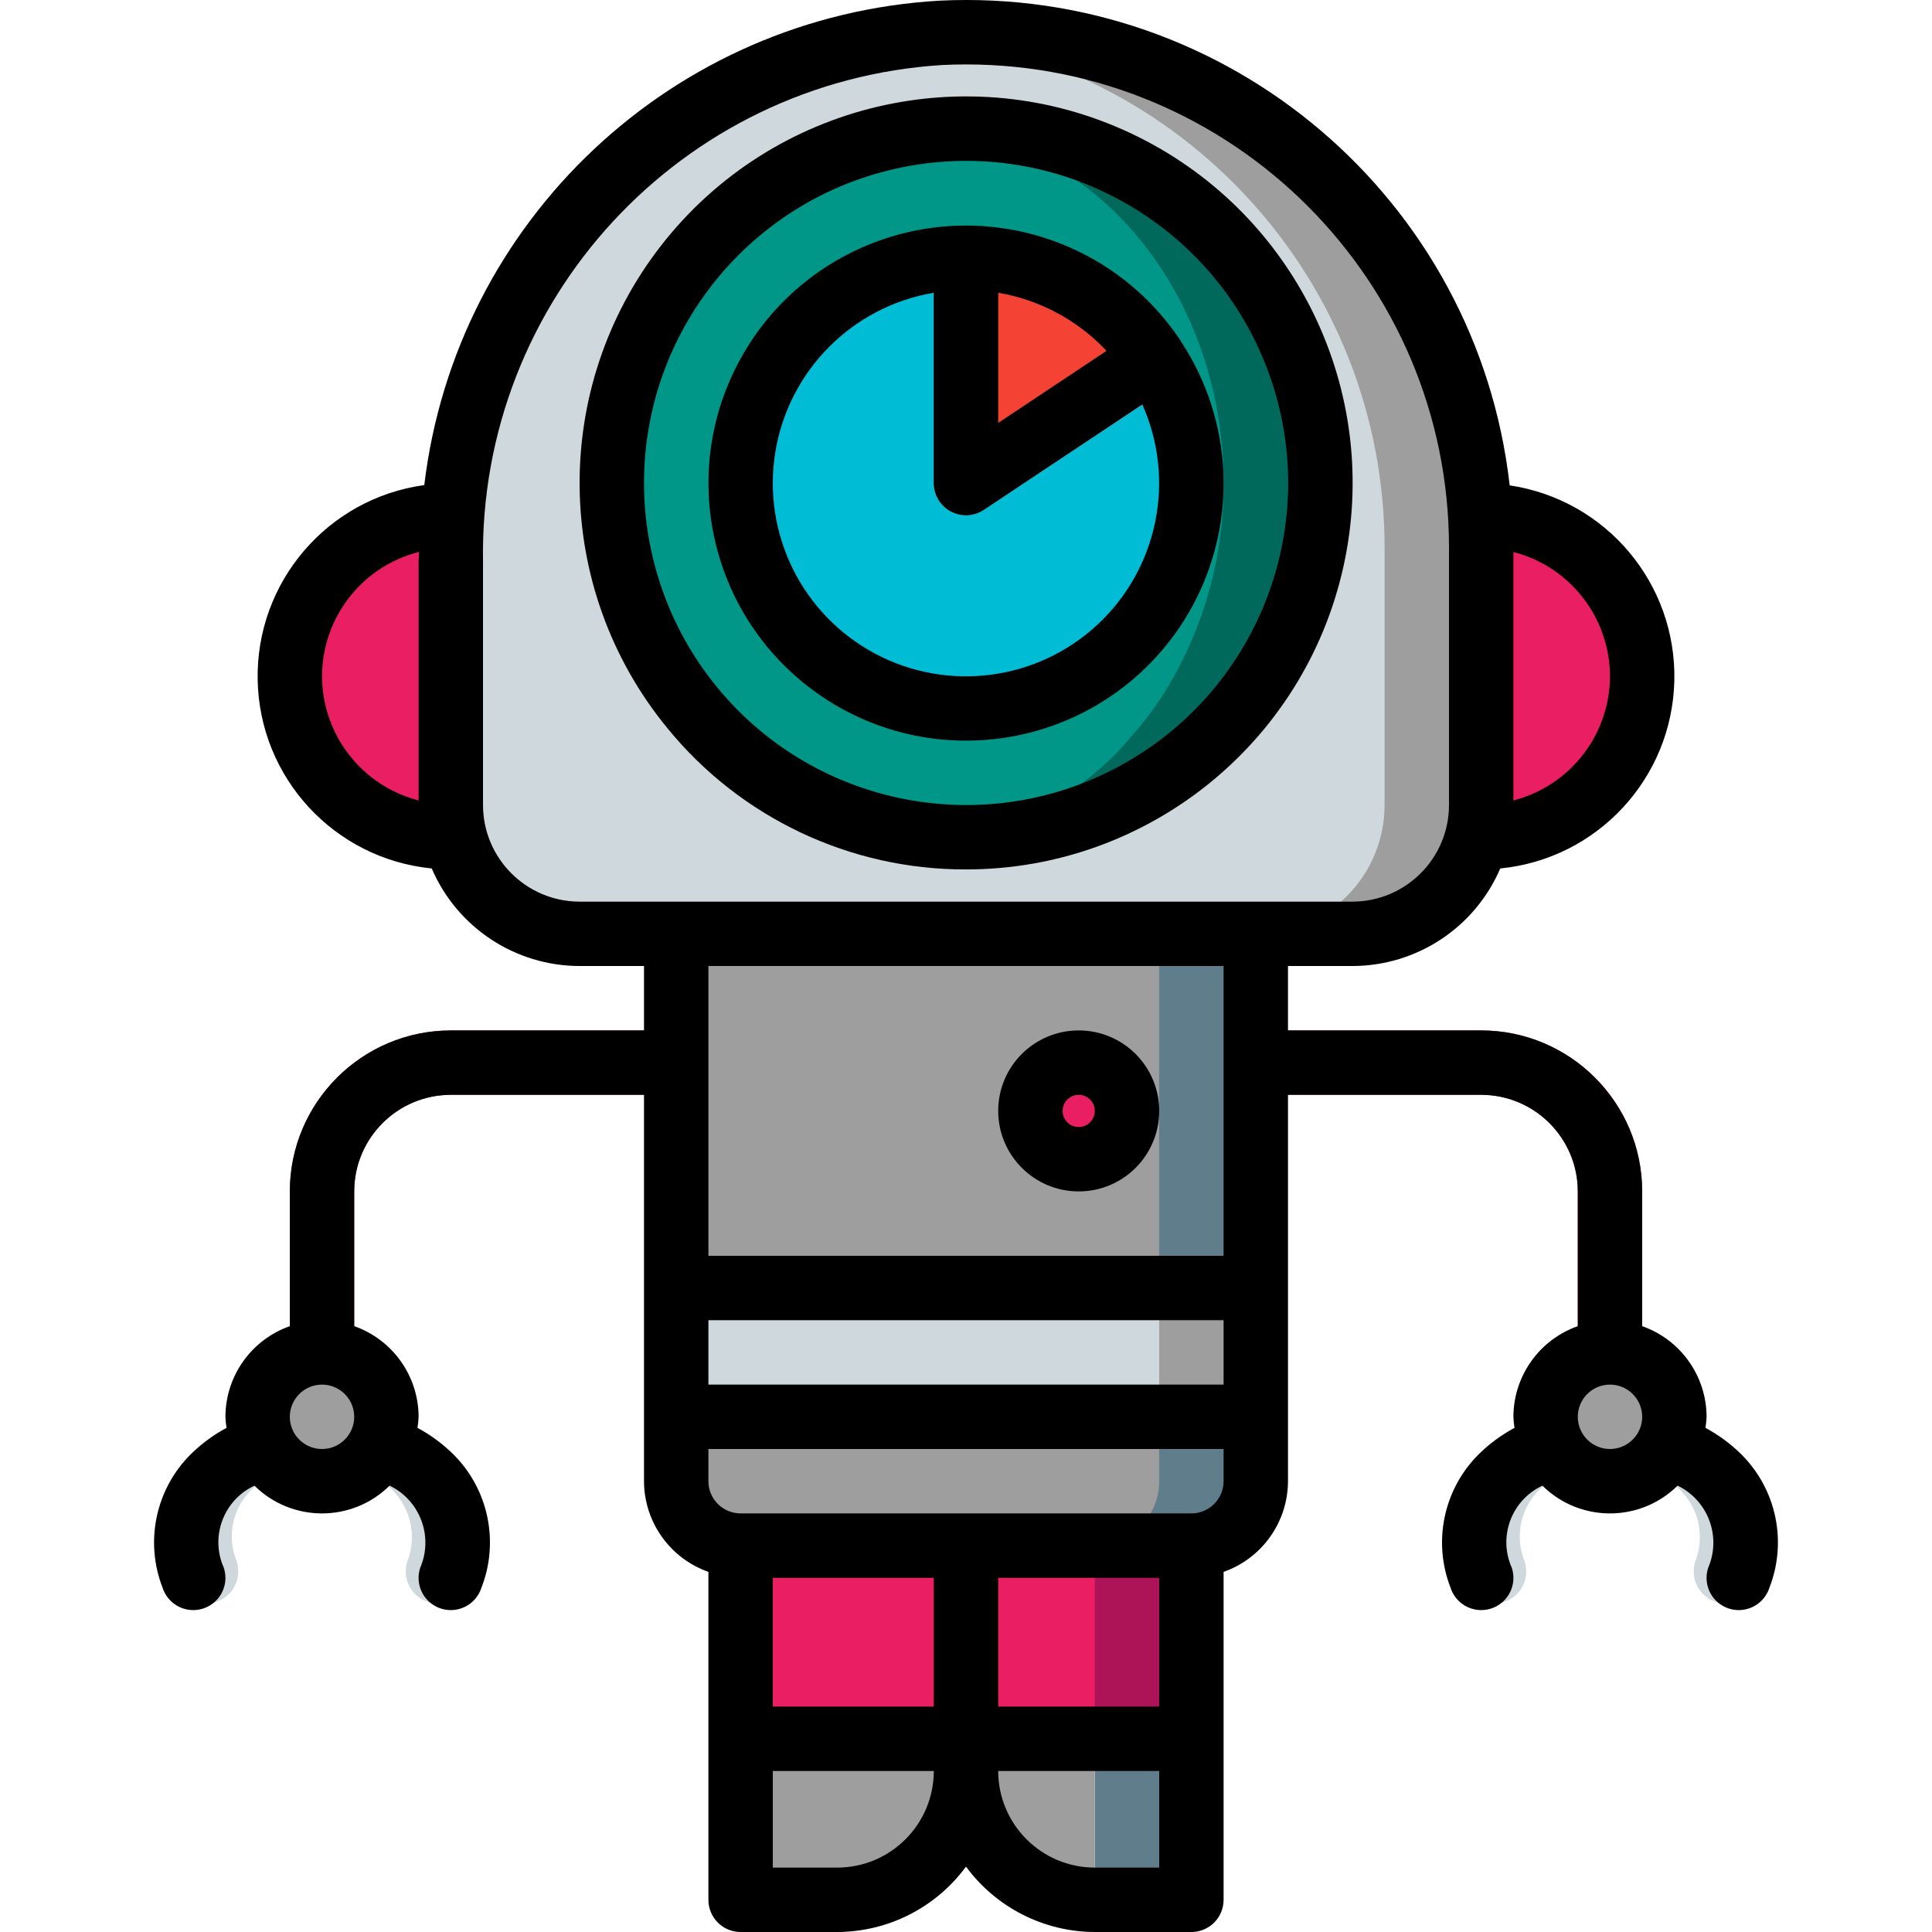<?xml version="1.0" encoding="iso-8859-1"?>
<!-- Generator: Adobe Illustrator 19.0.0, SVG Export Plug-In . SVG Version: 6.00 Build 0)  -->
<svg version="1.1" id="Capa_1" xmlns="http://www.w3.org/2000/svg" xmlns:xlink="http://www.w3.org/1999/xlink" x="0px" y="0px"
	 viewBox="0 0 512.011 512.011" style="enable-background:new 0 0 512.011 512.011;" xml:space="preserve">
<g transform="translate(0 -1)">
	<g transform="translate(1 2)">
		<polygon style="fill:#AD1457;" points="255.006,391.545 195.272,391.545 195.272,464.616 255.006,464.616 314.739,464.616 
			314.739,391.545 		"/>
		<polygon style="fill:#E91E63;" points="242.206,391.545 195.272,391.545 195.272,464.616 242.206,464.616 289.139,464.616 
			289.139,391.545 		"/>
		<g>
			<path style="fill:#CFD8DC;" d="M53.619,423.975c-3.673-0.002-6.934-2.353-8.096-5.837c-4.795-12.221-1.891-26.121,7.396-35.4
				c4.28-4.221,9.419-7.471,15.067-9.529c2.889-0.973,6.078-0.33,8.365,1.686c2.287,2.016,3.325,5.099,2.723,8.088
				c-0.602,2.989-2.753,5.429-5.643,6.402c-4.844,1.26-8.908,4.548-11.153,9.021c-2.244,4.473-2.45,9.697-0.564,14.333
				c0.865,2.603,0.427,5.463-1.176,7.688C58.936,422.652,56.362,423.972,53.619,423.975z"/>
			<path style="fill:#CFD8DC;" d="M115.059,423.975c-2.743-0.004-5.317-1.324-6.92-3.549c-1.603-2.225-2.041-5.085-1.176-7.688
				c1.797-4.633,1.555-9.809-0.668-14.253c-2.223-4.444-6.218-7.743-11.003-9.084c-2.892-0.965-5.05-3.399-5.661-6.386
				c-0.611-2.987,0.418-6.073,2.7-8.096c2.282-2.023,5.469-2.674,8.361-1.71c5.648,2.058,10.786,5.308,15.066,9.529
				c9.287,9.279,12.191,23.179,7.396,35.4C121.993,421.623,118.732,423.974,115.059,423.975z"/>
			<path style="fill:#CFD8DC;" d="M456.392,423.975c-2.743-0.004-5.317-1.324-6.92-3.549c-1.603-2.225-2.041-5.085-1.176-7.688
				c1.797-4.633,1.555-9.809-0.668-14.253s-6.218-7.743-11.003-9.084c-4.471-1.491-6.887-6.325-5.396-10.796
				c1.491-4.471,6.325-6.887,10.796-5.396c5.648,2.058,10.786,5.308,15.066,9.529c9.287,9.279,12.191,23.179,7.396,35.4
				C463.326,421.623,460.066,423.974,456.392,423.975z"/>
			<path style="fill:#CFD8DC;" d="M394.952,423.975c-3.673-0.002-6.934-2.353-8.096-5.837c-4.795-12.221-1.891-26.121,7.396-35.4
				c4.28-4.221,9.419-7.471,15.067-9.529c4.467-1.504,9.307,0.898,10.81,5.365c1.504,4.467-0.898,9.307-5.365,10.81
				c-4.844,1.26-8.908,4.548-11.153,9.021c-2.244,4.473-2.45,9.697-0.564,14.333c0.865,2.603,0.427,5.463-1.176,7.688
				C400.27,422.652,397.695,423.972,394.952,423.975z"/>
		</g>
		<path style="fill:#E91E63;" d="M425.672,374.478c-4.713,0-8.533-3.821-8.533-8.533v-51.2c-0.015-14.132-11.468-25.585-25.6-25.6
			H118.472c-14.132,0.015-25.585,11.468-25.6,25.6v51.2c0,4.713-3.821,8.533-8.533,8.533s-8.533-3.821-8.533-8.533v-51.2
			c0.028-23.553,19.114-42.639,42.667-42.667h273.067c23.553,0.028,42.639,19.114,42.667,42.667v51.2
			C434.206,370.657,430.385,374.478,425.672,374.478z"/>
		<path style="fill:#607D8B;" d="M331.806,220.878v170.667c-0.028,9.414-7.652,17.039-17.067,17.067H195.272
			c-9.414-0.028-17.039-7.652-17.067-17.067V220.878H331.806z"/>
		<g>
			<path style="fill:#9E9E9E;" d="M306.206,220.878v170.667c-0.028,9.414-7.653,17.039-17.067,17.067h-93.867
				c-9.414-0.028-17.039-7.652-17.067-17.067V220.878H306.206z"/>
			<rect x="178.206" y="340.345" style="fill:#9E9E9E;" width="153.6" height="34.133"/>
		</g>
		<rect x="178.206" y="340.345" style="fill:#CFD8DC;" width="128" height="34.133"/>
		<rect x="289.139" y="459.811" style="fill:#607D8B;" width="25.6" height="42.667"/>
		<path style="fill:#9E9E9E;" d="M289.139,459.811v42.667c-18.833-0.044-34.09-15.3-34.133-34.134
			c-0.012,8.297-3.045,16.305-8.533,22.528c-1.295,1.466-2.724,2.808-4.267,4.011c-6.009,4.94-13.555,7.626-21.333,7.595l-25.6,0
			v-42.667H289.139z"/>
		<circle style="fill:#E91E63;" cx="284.872" cy="293.411" r="12.8"/>
		<g>
			<circle style="fill:#9E9E9E;" cx="84.339" cy="374.478" r="17.067"/>
			<circle style="fill:#9E9E9E;" cx="425.672" cy="374.478" r="17.067"/>
		</g>
		<path style="fill:#E91E63;" d="M391.539,135.545c23.564,0,42.667,19.103,42.667,42.667s-19.103,42.667-42.667,42.667H118.472
			c-23.564,0-42.667-19.103-42.667-42.667s19.103-42.667,42.667-42.667H391.539z"/>
		<path style="fill:#9E9E9E;" d="M391.539,144.078v68.267c0.002,9.053-3.593,17.737-9.995,24.139
			c-6.402,6.402-15.085,9.997-24.139,9.995h-204.8c-9.053,0.002-17.737-3.593-24.139-9.995c-6.402-6.402-9.997-15.085-9.995-24.139
			v-64.427C117.811,76.412,171.388,16.015,242.462,8.142c1.963-0.171,3.925-0.341,5.973-0.427
			c37.303-1.786,73.71,11.781,100.746,37.544C376.217,71.022,391.524,106.732,391.539,144.078z"/>
		<path style="fill:#CFD8DC;" d="M365.939,144.078v68.267c0.002,9.053-3.593,17.737-9.995,24.139
			c-6.402,6.402-15.085,9.997-24.139,9.995h-179.2c-9.053,0.002-17.737-3.593-24.139-9.995c-6.402-6.402-9.997-15.085-9.995-24.139
			v-64.427C117.811,76.412,171.388,16.015,242.462,8.142C312.477,14.912,365.909,73.736,365.939,144.078z"/>
		<path style="fill:#00695C;" d="M348.872,127.011c0.025,19.27-5.906,38.076-16.981,53.845c-3.401,4.902-7.29,9.448-11.605,13.568
			c-36.374,35.271-94.186,35.271-130.56,0c-4.316-4.12-8.204-8.666-11.605-13.568c-23.213-33.145-22.572-77.435,1.591-109.895
			s66.407-45.781,104.818-33.054S348.873,86.546,348.872,127.011z"/>
		<path style="fill:#009688;" d="M323.272,127.011c0.112,18.95-4.959,37.57-14.666,53.845c-2.891,4.839-6.247,9.383-10.023,13.568
			c-13.927,16.759-34.588,26.454-56.378,26.454s-42.452-9.694-56.378-26.454c-3.775-4.185-7.132-8.729-10.023-13.568
			c-9.706-16.276-14.778-34.895-14.666-53.845c0-51.883,36.259-93.867,81.067-93.867S323.272,75.129,323.272,127.011z"/>
		<path style="fill:#00BCD4;" d="M314.739,127.011c0,32.99-26.744,59.733-59.733,59.733s-59.733-26.744-59.733-59.733
			c0.017-29.673,21.829-54.829,51.2-59.051c5.653-0.91,11.414-0.91,17.067,0c13.845,1.949,26.547,8.754,35.84,19.2
			c3.885,4.242,7.107,9.046,9.557,14.251C312.779,109.397,314.763,118.149,314.739,127.011z"/>
		<path style="fill:#F44335;" d="M308.936,101.411l-49.237,32.683c-2.612,1.734-5.966,1.893-8.731,0.413
			c-2.764-1.48-4.492-4.36-4.496-7.495V67.961c5.653-0.91,11.414-0.91,17.067,0l21.333,7.424l14.507,11.776
			C303.264,91.403,306.486,96.207,308.936,101.411z"/>
	</g>
	<g>
		<path d="M285.872,316.745c11.782,0,21.333-9.551,21.333-21.333s-9.551-21.333-21.333-21.333s-21.333,9.551-21.333,21.333
			C264.551,307.188,274.095,316.732,285.872,316.745z M285.872,291.145c2.356,0,4.267,1.91,4.267,4.267s-1.91,4.267-4.267,4.267
			s-4.267-1.91-4.267-4.267C281.609,293.056,283.517,291.148,285.872,291.145z"/>
		<path d="M43.114,421.845c0.958,2.9,3.393,5.066,6.384,5.68c2.991,0.614,6.083-0.417,8.106-2.705
			c2.023-2.287,2.669-5.482,1.694-8.375c-3.657-8.247-0.042-17.904,8.133-21.72c9.93,9.808,25.903,9.805,35.828-0.009
			c8.071,3.916,11.646,13.479,8.122,21.729c-0.975,2.894-0.329,6.088,1.694,8.375c2.023,2.287,5.114,3.319,8.106,2.705
			c2.991-0.614,5.426-2.781,6.384-5.68c4.799-12.22,1.896-26.122-7.392-35.4c-2.823-2.79-6.032-5.16-9.529-7.038
			c0.156-0.97,0.255-1.948,0.296-2.929c-0.033-10.813-6.868-20.435-17.067-24.028v-35.706c0.015-14.132,11.468-25.585,25.6-25.6
			h51.2v102.4c0.033,10.813,6.868,20.435,17.067,24.027v86.906c-0.001,2.263,0.898,4.434,2.499,6.035
			c1.6,1.6,3.771,2.499,6.035,2.499h25.6c13.482-0.037,26.148-6.468,34.133-17.331c7.985,10.863,20.651,17.294,34.133,17.331h25.6
			c2.263,0.001,4.434-0.898,6.035-2.499c1.6-1.6,2.499-3.771,2.499-6.035v-86.906c10.199-3.592,17.033-13.215,17.067-24.028v-102.4
			h51.2c14.132,0.015,25.585,11.468,25.6,25.6v35.706c-10.199,3.592-17.033,13.215-17.067,24.028
			c0.041,0.981,0.14,1.959,0.296,2.929c-3.497,1.878-6.706,4.248-9.529,7.038c-9.288,9.278-12.19,23.18-7.392,35.4
			c0.958,2.9,3.393,5.066,6.384,5.68c2.991,0.614,6.083-0.417,8.106-2.705c2.023-2.287,2.669-5.482,1.694-8.375
			c-3.657-8.247-0.042-17.904,8.133-21.72c9.93,9.808,25.903,9.805,35.828-0.009c8.071,3.916,11.646,13.479,8.122,21.729
			c-0.975,2.894-0.329,6.088,1.694,8.375c2.023,2.287,5.114,3.319,8.106,2.705c2.991-0.614,5.426-2.781,6.384-5.68
			c4.799-12.22,1.896-26.122-7.392-35.4c-2.823-2.79-6.032-5.16-9.529-7.038c0.156-0.97,0.255-1.948,0.296-2.929
			c-0.033-10.813-6.868-20.435-17.067-24.028v-35.706c-0.028-23.553-19.114-42.639-42.667-42.667h-51.2v-17.067h17.067
			c17.053-0.023,32.458-10.187,39.189-25.856c25.708-2.534,45.494-23.834,46.129-49.658c0.635-25.824-18.08-48.071-43.632-51.866
			C391.472,53.677,325.358-2.535,249.006,1.173c-70.605,4.072-128.141,58.16-136.565,128.378
			c-25.688,3.548-44.661,25.752-44.156,51.68s20.325,47.378,46.132,49.924c6.731,15.669,22.136,25.833,39.189,25.856h17.067v17.067
			h-51.2c-23.553,0.028-42.639,19.114-42.667,42.667v35.706c-10.199,3.592-17.033,13.215-17.067,24.028
			c0.041,0.981,0.14,1.959,0.296,2.929c-3.497,1.878-6.706,4.248-9.529,7.038C41.218,395.723,38.315,409.625,43.114,421.845z
			 M426.672,385.011c-4.713,0-8.533-3.82-8.533-8.533s3.821-8.533,8.533-8.533c4.713,0,8.533,3.821,8.533,8.533
			C435.201,381.189,431.383,385.007,426.672,385.011z M324.272,367.945H187.739v-17.067h136.533V367.945z M307.206,419.145v34.133
			h-42.667v-34.133H307.206z M247.472,453.278h-42.667v-34.133h42.667V453.278z M221.872,495.945h-17.067v-25.6h42.667
			C247.457,484.477,236.004,495.929,221.872,495.945z M290.139,495.945c-14.132-0.015-25.585-11.468-25.6-25.6h42.667v25.6H290.139z
			 M315.739,402.078H196.272c-4.711-0.005-8.529-3.822-8.533-8.533v-8.533h136.533v8.533
			C324.268,398.255,320.45,402.073,315.739,402.078z M426.672,180.211c-0.046,15.521-10.569,29.053-25.6,32.922V147.29
			C416.104,151.158,426.626,164.69,426.672,180.211z M85.339,180.211c0.045-15.572,10.632-29.136,25.727-32.961
			c-0.016,0.901-0.127,1.777-0.127,2.682v63.201C95.907,209.264,85.385,195.732,85.339,180.211z M128.006,214.345v-64.413
			c-1.148-69.408,52.514-127.435,121.8-131.708c2.092-0.1,4.178-0.15,6.258-0.15c70.671,0.034,127.942,57.334,127.942,128.004
			v68.267c-0.015,14.132-11.468,25.585-25.6,25.6h-204.8C139.474,239.929,128.021,228.477,128.006,214.345z M324.272,257.011v76.8
			H187.739v-76.8H324.272z M85.339,367.945c4.713,0,8.533,3.821,8.533,8.533s-3.821,8.533-8.533,8.533s-8.533-3.82-8.533-8.533
			C76.81,371.767,80.628,367.949,85.339,367.945z"/>
		<path d="M256.006,231.411c47.926,0.013,89.453-33.209,99.961-79.969s-12.812-94.554-56.135-115.048s-95.065-8.207-124.549,29.576
			s-28.827,90.96,1.581,128.003C196.252,217.746,225.33,231.501,256.006,231.411z M170.672,129.011
			c-0.009-41.507,29.845-77.003,70.739-84.109s80.972,16.238,94.966,55.316s-2.154,82.556-38.263,103.026
			s-81.709,11.994-108.051-20.083C177.536,167.895,170.683,148.76,170.672,129.011z"/>
		<path d="M256.006,197.278c25.101,0.028,48.189-13.737,60.1-35.832s10.721-48.948-3.099-69.903
			c-0.071-0.118-0.074-0.254-0.151-0.369c-0.051-0.076-0.133-0.111-0.186-0.185c-18.138-27.014-52.826-37.466-82.869-24.97
			c-30.043,12.496-47.086,44.465-40.716,76.374C195.455,174.302,223.467,197.276,256.006,197.278z M293.244,93.98l-28.705,19.102
			v-34.5C275.532,80.444,285.613,85.852,293.244,93.98z M247.472,78.582v50.429c-0.001,3.146,1.729,6.036,4.502,7.522
			c2.773,1.486,6.138,1.325,8.756-0.418l41.995-27.948c8.932,19.983,4.17,43.434-11.849,58.35
			c-16.019,14.916-39.75,17.997-59.046,7.664c-19.296-10.332-29.888-31.79-26.354-53.392
			C209.011,99.189,225.889,82.226,247.472,78.582z"/>
	</g>
</g>
<g>
</g>
<g>
</g>
<g>
</g>
<g>
</g>
<g>
</g>
<g>
</g>
<g>
</g>
<g>
</g>
<g>
</g>
<g>
</g>
<g>
</g>
<g>
</g>
<g>
</g>
<g>
</g>
<g>
</g>
</svg>

